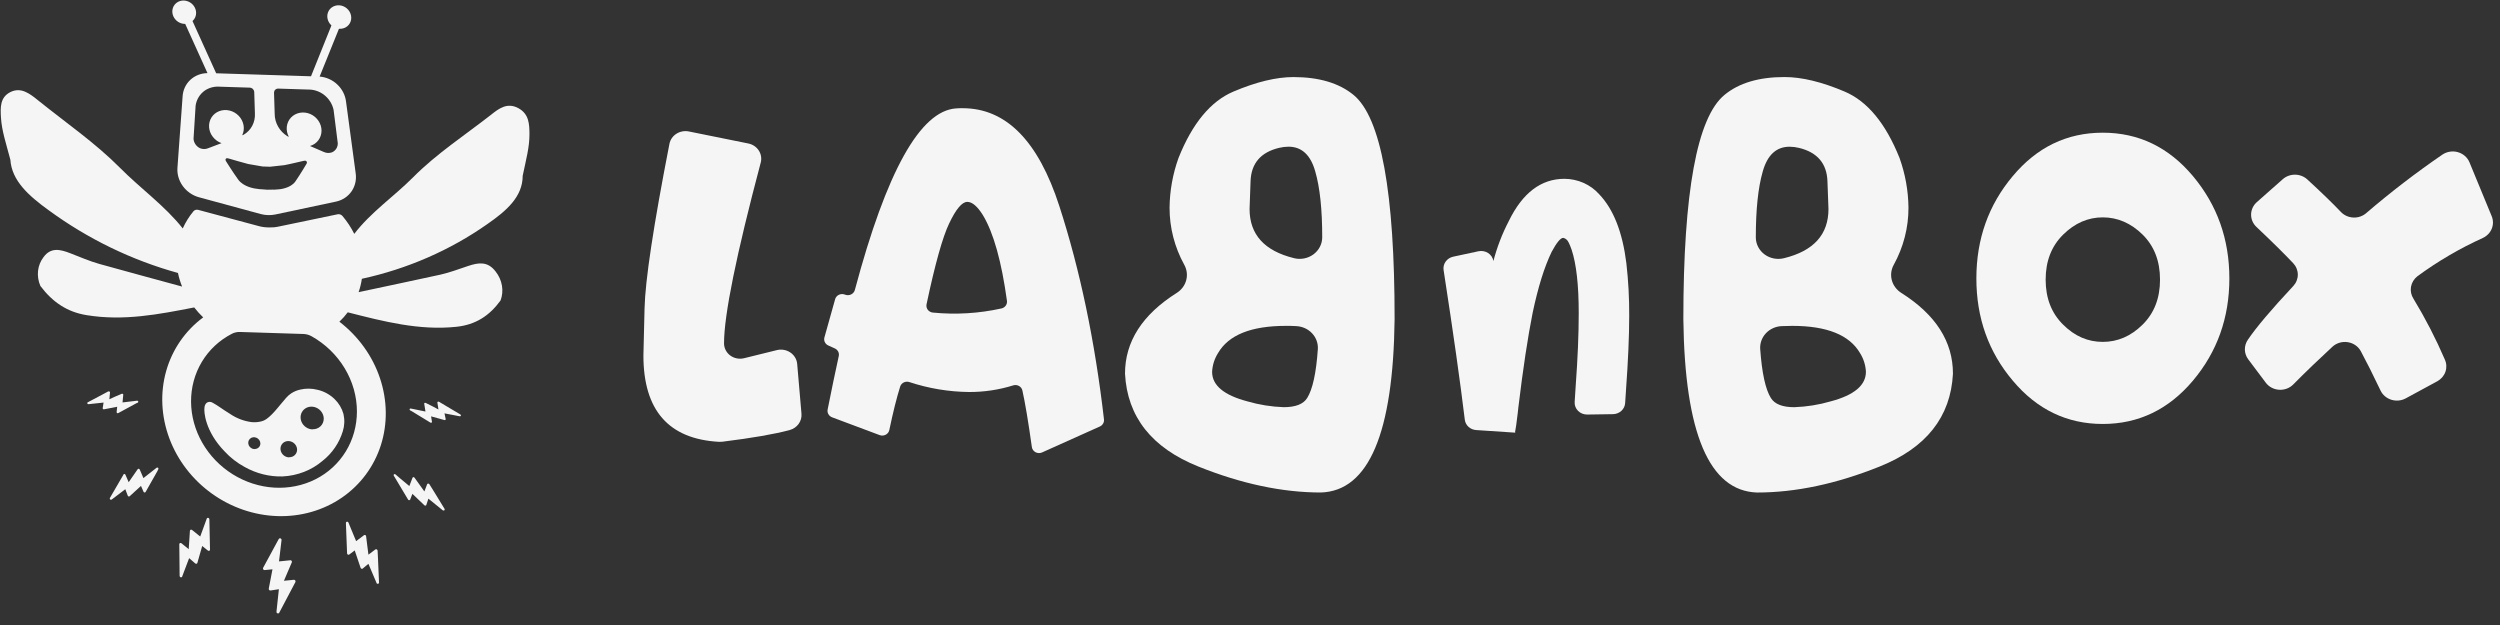 <svg width="208" height="52" viewBox="0 0 208 52" fill="none" xmlns="http://www.w3.org/2000/svg">
<rect x="0" y="0" width="208" height="52" fill="#333333" stroke="none"/>
<g id="Group 727">
<g id="Group 724">
<path id="Vector" d="M126.08 35.998L122.827 35.782C122.587 35.769 122.359 35.675 122.184 35.517C122.009 35.358 121.898 35.147 121.871 34.918C121.498 31.826 120.911 27.675 120.107 22.465C120.07 22.219 120.131 21.968 120.279 21.762C120.426 21.557 120.649 21.412 120.903 21.357L123.006 20.905C123.144 20.875 123.286 20.873 123.425 20.899C123.564 20.924 123.696 20.976 123.813 21.052C123.93 21.129 124.029 21.227 124.105 21.341C124.18 21.456 124.23 21.584 124.251 21.718C124.552 20.566 124.982 19.449 125.535 18.386C126.675 16.048 128.216 14.879 130.158 14.877C130.709 14.879 131.253 14.995 131.752 15.216C132.252 15.438 132.695 15.76 133.052 16.161C134.24 17.404 134.993 19.315 135.313 21.895C135.48 23.36 135.56 24.833 135.55 26.306C135.55 27.948 135.46 30.02 135.279 32.52C135.252 32.907 135.229 33.244 135.213 33.529C135.199 33.778 135.086 34.013 134.898 34.185C134.709 34.358 134.459 34.455 134.198 34.458L132.057 34.49C131.917 34.493 131.777 34.467 131.647 34.416C131.517 34.364 131.399 34.288 131.301 34.191C131.203 34.095 131.126 33.98 131.076 33.854C131.027 33.728 131.004 33.594 131.011 33.46C131.029 33.071 131.057 32.624 131.097 32.12C131.267 29.806 131.351 27.781 131.35 26.045C131.35 23.719 131.152 21.961 130.757 20.771C130.588 20.292 130.448 20.011 130.335 19.931C130.26 19.86 130.166 19.812 130.063 19.79C129.837 19.79 129.516 20.178 129.098 20.953C128.495 22.196 127.968 23.887 127.516 26.026C127.109 28.069 126.713 30.689 126.329 33.883C126.317 34.043 126.302 34.199 126.279 34.343C126.178 35.199 126.103 35.734 126.053 35.949L126.08 35.998Z" fill="#F5F5F5"/>
<path id="Vector_2" d="M60.109 36.75C60.016 36.761 59.922 36.765 59.828 36.761C55.632 36.532 53.534 34.139 53.532 29.581C53.532 29.452 53.564 28.141 53.627 25.649C53.684 23.304 54.374 18.746 55.696 11.973C55.728 11.803 55.797 11.64 55.896 11.495C55.996 11.35 56.125 11.225 56.276 11.129C56.427 11.032 56.597 10.966 56.775 10.933C56.953 10.9 57.137 10.902 57.314 10.938L62.256 11.937C62.436 11.973 62.606 12.043 62.756 12.143C62.906 12.244 63.033 12.372 63.13 12.521C63.227 12.67 63.291 12.836 63.319 13.009C63.347 13.182 63.337 13.359 63.292 13.529C61.257 21.2 60.24 26.211 60.24 28.562V28.59C60.243 28.783 60.292 28.973 60.384 29.145C60.475 29.318 60.606 29.468 60.768 29.585C60.929 29.701 61.116 29.782 61.314 29.819C61.512 29.857 61.717 29.851 61.913 29.802C62.993 29.538 63.898 29.315 64.626 29.132C64.817 29.083 65.018 29.075 65.214 29.109C65.409 29.143 65.595 29.217 65.757 29.327C65.919 29.436 66.054 29.579 66.152 29.744C66.251 29.909 66.31 30.092 66.326 30.281L66.683 34.423C66.709 34.722 66.626 35.02 66.448 35.267C66.27 35.514 66.008 35.695 65.706 35.778C64.47 36.115 62.604 36.439 60.109 36.75Z" fill="#F5F5F5"/>
<path id="Vector_3" d="M91.851 34.89C91.097 28.374 89.859 22.459 88.136 17.144C86.381 11.716 83.7 9.003 80.095 9.003C79.912 9.003 79.729 9.003 79.537 9.02C76.556 9.23 73.752 14.265 71.125 24.124C71.103 24.205 71.064 24.28 71.009 24.345C70.954 24.41 70.885 24.463 70.807 24.5C70.729 24.537 70.643 24.557 70.556 24.559C70.469 24.562 70.382 24.546 70.302 24.513C70.223 24.48 70.137 24.464 70.051 24.465C69.965 24.467 69.88 24.487 69.802 24.523C69.724 24.558 69.655 24.61 69.6 24.674C69.546 24.737 69.506 24.811 69.484 24.891L68.591 28.076C68.555 28.205 68.567 28.343 68.626 28.465C68.684 28.587 68.785 28.685 68.912 28.743L69.459 28.99C69.579 29.045 69.677 29.137 69.737 29.252C69.796 29.367 69.814 29.497 69.786 29.623C69.476 31.034 69.167 32.517 68.86 34.071C68.832 34.203 68.854 34.341 68.922 34.459C68.99 34.578 69.099 34.67 69.23 34.719L73.193 36.203C73.275 36.233 73.362 36.245 73.449 36.238C73.535 36.232 73.62 36.208 73.695 36.167C73.771 36.127 73.837 36.071 73.888 36.004C73.939 35.937 73.975 35.859 73.991 35.778C74.303 34.287 74.605 33.08 74.896 32.157C74.92 32.084 74.959 32.016 75.011 31.958C75.063 31.899 75.126 31.852 75.198 31.817C75.27 31.783 75.348 31.763 75.428 31.758C75.508 31.753 75.589 31.764 75.664 31.79C77.26 32.318 78.935 32.597 80.624 32.615C81.874 32.62 83.117 32.433 84.305 32.062C84.384 32.038 84.468 32.03 84.551 32.039C84.634 32.049 84.714 32.075 84.786 32.115C84.857 32.156 84.919 32.211 84.967 32.276C85.015 32.341 85.048 32.416 85.064 32.494C85.29 33.502 85.552 35.07 85.851 37.197C85.863 37.287 85.898 37.372 85.951 37.446C86.004 37.521 86.075 37.582 86.158 37.626C86.241 37.669 86.333 37.693 86.427 37.696C86.522 37.699 86.615 37.681 86.701 37.642L91.512 35.482C91.626 35.429 91.719 35.344 91.78 35.237C91.841 35.132 91.865 35.01 91.851 34.89ZM83.31 25.665C81.442 26.079 79.516 26.194 77.609 26.006C77.526 25.997 77.446 25.971 77.374 25.931C77.302 25.891 77.239 25.837 77.19 25.772C77.141 25.707 77.107 25.634 77.09 25.556C77.072 25.478 77.072 25.397 77.088 25.319C77.798 21.97 78.424 19.731 78.965 18.602C79.535 17.398 80.04 16.796 80.48 16.796C80.886 16.796 81.323 17.167 81.784 17.911C82.663 19.371 83.328 21.748 83.78 25.04C83.796 25.18 83.757 25.321 83.673 25.436C83.588 25.55 83.462 25.632 83.319 25.665H83.31Z" fill="#F5F5F5"/>
<path id="Vector_4" d="M112.618 7.901C111.412 6.911 109.746 6.415 107.619 6.412C106.187 6.412 104.523 6.814 102.625 7.618C100.728 8.421 99.203 10.264 98.052 13.144C97.574 14.473 97.323 15.867 97.308 17.273C97.303 18.929 97.722 20.561 98.529 22.026C98.749 22.418 98.808 22.875 98.695 23.306C98.583 23.738 98.306 24.114 97.918 24.361C95.038 26.176 93.599 28.421 93.601 31.096C93.792 34.687 95.827 37.26 99.704 38.815C103.297 40.255 106.696 40.976 109.9 40.976C113.875 40.849 115.918 36.042 116.031 26.556C116.037 15.999 114.899 9.78 112.618 7.901ZM109.645 29.039C109.508 31.032 109.211 32.391 108.756 33.116C108.44 33.623 107.79 33.877 106.808 33.878C105.779 33.843 104.76 33.679 103.776 33.392C101.817 32.874 100.841 32.053 100.848 30.931C100.874 30.383 101.043 29.849 101.339 29.378C102.218 27.867 104.098 27.112 106.979 27.112C107.257 27.112 107.547 27.112 107.85 27.133C108.099 27.145 108.343 27.203 108.569 27.305C108.794 27.407 108.996 27.551 109.163 27.728C109.33 27.906 109.459 28.113 109.541 28.338C109.624 28.562 109.659 28.801 109.645 29.039ZM107.655 21.477C105.194 20.872 103.964 19.508 103.964 17.385C103.964 17.308 103.991 16.534 104.047 15.061C104.104 13.587 104.895 12.669 106.419 12.302C106.674 12.24 106.936 12.207 107.199 12.204C108.303 12.204 109.048 12.895 109.432 14.276C109.817 15.604 110.009 17.428 110.009 19.747C110.008 20.021 109.942 20.291 109.815 20.537C109.688 20.782 109.504 20.997 109.277 21.165C109.049 21.332 108.785 21.447 108.504 21.502C108.223 21.556 107.933 21.549 107.655 21.479V21.477Z" fill="#F5F5F5"/>
<path id="Vector_5" d="M158.174 24.36C157.787 24.112 157.51 23.736 157.397 23.304C157.284 22.873 157.344 22.416 157.564 22.024C158.371 20.559 158.79 18.927 158.785 17.271C158.769 15.866 158.518 14.472 158.041 13.142C156.888 10.262 155.363 8.419 153.467 7.616C151.571 6.812 149.906 6.41 148.471 6.41C146.337 6.41 144.672 6.906 143.475 7.899C141.196 9.771 140.056 15.991 140.055 26.559C140.168 36.043 142.211 40.85 146.186 40.978C149.391 40.978 152.79 40.258 156.381 38.818C160.262 37.263 162.297 34.69 162.485 31.098C162.49 28.423 161.053 26.177 158.174 24.36ZM146.084 19.768V19.749C146.084 17.431 146.275 15.608 146.658 14.279C147.043 12.897 147.789 12.207 148.896 12.207C149.159 12.21 149.42 12.242 149.674 12.304C151.2 12.671 151.987 13.6 152.043 15.063C152.1 16.526 152.129 17.31 152.129 17.388C152.129 19.512 150.898 20.876 148.437 21.48C148.162 21.55 147.873 21.559 147.593 21.506C147.313 21.453 147.049 21.34 146.822 21.175C146.595 21.009 146.411 20.797 146.283 20.553C146.155 20.31 146.087 20.041 146.084 19.768ZM152.317 33.392C151.333 33.68 150.313 33.843 149.285 33.879C148.302 33.879 147.654 33.624 147.339 33.116C146.887 32.396 146.59 31.032 146.448 29.026C146.434 28.79 146.469 28.553 146.551 28.33C146.633 28.107 146.761 27.901 146.926 27.725C147.092 27.549 147.292 27.407 147.516 27.305C147.74 27.203 147.982 27.145 148.229 27.134C148.535 27.121 148.831 27.112 149.116 27.112C151.994 27.112 153.874 27.867 154.754 29.378C155.05 29.849 155.219 30.383 155.244 30.932C155.244 32.055 154.268 32.875 152.317 33.392Z" fill="#F5F5F5"/>
<path id="Vector_6" d="M182.451 14.648C180.43 12.243 177.93 11.04 174.95 11.04C171.971 11.04 169.476 12.243 167.465 14.648C165.444 17.049 164.434 19.889 164.434 23.169C164.434 26.449 165.444 29.283 167.465 31.673C169.483 34.074 171.978 35.274 174.95 35.274C177.922 35.274 180.423 34.074 182.451 31.673C184.472 29.272 185.483 26.437 185.483 23.169C185.483 19.901 184.472 17.061 182.451 14.648ZM178.26 27.012C177.295 27.968 176.192 28.445 174.95 28.445C173.708 28.445 172.61 27.968 171.654 27.012C170.684 26.058 170.198 24.809 170.198 23.266C170.198 21.724 170.684 20.475 171.654 19.52C172.623 18.562 173.724 18.084 174.957 18.085C176.19 18.087 177.293 18.565 178.267 19.52C179.231 20.475 179.714 21.724 179.714 23.266C179.714 24.809 179.229 26.058 178.26 27.012Z" fill="#F5F5F5"/>
<path id="Vector_7" d="M200.801 24.855C201.79 26.485 202.663 28.178 203.414 29.921C203.559 30.243 203.574 30.605 203.457 30.938C203.34 31.27 203.098 31.55 202.779 31.723L200.157 33.144C199.977 33.242 199.777 33.302 199.571 33.322C199.366 33.342 199.158 33.32 198.961 33.26C198.764 33.199 198.583 33.099 198.428 32.968C198.274 32.837 198.149 32.676 198.063 32.496C197.426 31.16 196.879 30.069 196.422 29.223C196.315 29.025 196.162 28.854 195.973 28.723C195.785 28.592 195.567 28.505 195.338 28.469C195.108 28.433 194.873 28.448 194.65 28.514C194.428 28.58 194.225 28.695 194.057 28.849C192.901 29.915 191.816 30.96 190.802 31.984C190.651 32.137 190.467 32.256 190.263 32.333C190.058 32.41 189.839 32.442 189.619 32.428C189.4 32.414 189.187 32.354 188.995 32.252C188.803 32.149 188.637 32.008 188.51 31.837L187.051 29.893C186.877 29.659 186.78 29.38 186.773 29.093C186.766 28.805 186.85 28.522 187.013 28.281C187.697 27.261 188.959 25.768 190.797 23.802C191.042 23.541 191.178 23.203 191.178 22.852C191.178 22.501 191.042 22.162 190.797 21.901C190.044 21.105 189.022 20.096 187.732 18.876C187.589 18.741 187.477 18.579 187.401 18.401C187.325 18.223 187.288 18.032 187.291 17.84C187.295 17.647 187.339 17.458 187.42 17.282C187.502 17.106 187.621 16.948 187.768 16.817L189.927 14.908C190.205 14.664 190.57 14.53 190.947 14.533C191.325 14.536 191.687 14.675 191.962 14.923C193.152 16.017 194.086 16.921 194.763 17.634C194.895 17.773 195.055 17.886 195.234 17.966C195.413 18.046 195.606 18.091 195.803 18.099C196 18.108 196.197 18.078 196.382 18.013C196.567 17.948 196.736 17.849 196.881 17.721C198.893 15.995 201.001 14.376 203.197 12.87C203.381 12.743 203.593 12.659 203.817 12.622C204.041 12.585 204.27 12.597 204.488 12.658C204.706 12.719 204.906 12.826 205.075 12.972C205.243 13.117 205.374 13.298 205.458 13.499L207.312 17.993C207.448 18.326 207.449 18.695 207.314 19.029C207.178 19.362 206.917 19.635 206.582 19.793C204.648 20.67 202.818 21.742 201.122 22.99C200.841 23.211 200.654 23.522 200.595 23.865C200.536 24.207 200.609 24.559 200.801 24.855Z" fill="#F5F5F5"/>
</g>
<g id="Group 726">
<path id="Vector_8" d="M28.576 34.441C28.447 33.973 28.189 33.543 27.832 33.198C27.442 32.821 26.957 32.556 26.434 32.434C25.944 32.308 25.437 32.302 24.959 32.418C24.694 32.479 24.445 32.586 24.222 32.733C24.066 32.837 23.925 32.961 23.804 33.103C23.405 33.551 23.178 33.869 22.828 34.254C22.252 34.888 21.973 34.992 21.768 35.052C21.499 35.124 21.216 35.147 20.932 35.12C20.284 35.036 19.658 34.795 19.111 34.417C18.511 34.053 18.118 33.734 17.702 33.513C17.624 33.461 17.533 33.433 17.442 33.434C17.35 33.434 17.263 33.463 17.193 33.516C17.085 33.613 17.022 33.749 17.014 33.897C16.952 34.22 17.048 35.871 18.689 37.559C19.167 38.077 19.729 38.514 20.35 38.849C21.321 39.396 22.413 39.67 23.5 39.64C24.752 39.581 25.926 39.123 26.845 38.336C27.64 37.707 28.221 36.858 28.52 35.886C28.667 35.425 28.687 34.927 28.576 34.441ZM21.177 37.368C21.077 37.365 20.978 37.334 20.893 37.277C20.808 37.22 20.74 37.141 20.698 37.049C20.657 36.957 20.643 36.857 20.66 36.761C20.676 36.665 20.721 36.578 20.79 36.511C20.858 36.444 20.946 36.399 21.044 36.383C21.141 36.367 21.243 36.379 21.337 36.42C21.431 36.46 21.512 36.526 21.57 36.61C21.628 36.693 21.661 36.79 21.664 36.888C21.666 37.017 21.615 37.139 21.524 37.227C21.433 37.314 21.308 37.361 21.176 37.357L21.177 37.368ZM24.051 38.054C23.915 38.05 23.779 38.006 23.663 37.928C23.547 37.851 23.455 37.742 23.398 37.617C23.341 37.491 23.323 37.354 23.345 37.223C23.368 37.092 23.43 36.973 23.523 36.881C23.617 36.789 23.738 36.728 23.871 36.706C24.004 36.684 24.144 36.702 24.272 36.757C24.4 36.812 24.511 36.903 24.59 37.017C24.67 37.131 24.714 37.263 24.719 37.397C24.722 37.575 24.654 37.742 24.529 37.863C24.404 37.984 24.232 38.048 24.051 38.042L24.051 38.054ZM26.002 35.726C25.812 35.72 25.624 35.658 25.462 35.549C25.3 35.44 25.172 35.289 25.093 35.114C25.015 34.938 24.99 34.748 25.021 34.565C25.053 34.383 25.139 34.218 25.27 34.089C25.401 33.961 25.57 33.877 25.755 33.846C25.941 33.816 26.136 33.84 26.314 33.918C26.492 33.995 26.647 34.121 26.757 34.28C26.868 34.439 26.93 34.623 26.936 34.81C26.942 35.059 26.846 35.294 26.671 35.463C26.496 35.633 26.256 35.723 26.002 35.714L26.002 35.726Z" fill="#F5F5F5"/>
<g id="&#60;Radial Repeat&#62;">
<path id="Vector_9" d="M36.488 33.418C36.475 33.415 36.461 33.414 36.448 33.417C36.435 33.419 36.423 33.425 36.414 33.434C36.404 33.442 36.397 33.453 36.393 33.465C36.389 33.478 36.388 33.491 36.39 33.505L36.422 33.703L36.48 34.07L36.006 33.817L35.407 33.517C35.389 33.509 35.369 33.508 35.351 33.514C35.339 33.517 35.328 33.522 35.318 33.529C35.309 33.537 35.301 33.547 35.297 33.558C35.292 33.573 35.293 33.589 35.298 33.605L35.399 34.24L34.585 34.072L34.173 33.989C34.163 33.986 34.152 33.985 34.142 33.987C34.132 33.988 34.123 33.992 34.115 33.998C34.105 34.002 34.097 34.01 34.092 34.02C34.086 34.029 34.081 34.039 34.079 34.05C34.077 34.061 34.078 34.073 34.08 34.084C34.083 34.096 34.088 34.106 34.095 34.116C34.102 34.125 34.111 34.133 34.121 34.139L34.202 34.187L34.216 34.188L35.814 35.163C35.828 35.171 35.843 35.176 35.859 35.176C35.875 35.176 35.89 35.172 35.903 35.165C35.915 35.157 35.925 35.145 35.932 35.132C35.938 35.118 35.94 35.102 35.938 35.087L35.866 34.641L36.982 34.95C36.996 34.954 37.01 34.955 37.023 34.952C37.036 34.949 37.049 34.943 37.058 34.933C37.068 34.924 37.075 34.913 37.079 34.9C37.083 34.887 37.083 34.873 37.08 34.859L36.981 34.391L38.24 34.634L38.254 34.635C38.274 34.639 38.294 34.637 38.31 34.628C38.327 34.619 38.34 34.604 38.346 34.586C38.352 34.567 38.351 34.547 38.343 34.528C38.335 34.51 38.321 34.494 38.303 34.484L37.007 33.713L36.52 33.422C36.515 33.419 36.51 33.418 36.504 33.417C36.499 33.416 36.493 33.417 36.488 33.418Z" fill="#F5F5F5"/>
</g>
<g id="&#60;Radial Repeat&#62;_2">
<path id="Vector_10" d="M35.693 40.26C35.681 40.249 35.666 40.241 35.651 40.236C35.636 40.232 35.62 40.231 35.605 40.234C35.59 40.236 35.575 40.243 35.564 40.252C35.552 40.262 35.543 40.274 35.538 40.288L35.458 40.499L35.308 40.889L34.945 40.381L34.488 39.742C34.475 39.722 34.456 39.708 34.433 39.7C34.419 39.696 34.405 39.694 34.391 39.697C34.377 39.699 34.364 39.704 34.352 39.713C34.338 39.723 34.326 39.736 34.319 39.753L34.057 40.439L33.295 39.805L32.908 39.472C32.889 39.456 32.866 39.447 32.842 39.448C32.829 39.445 32.816 39.444 32.803 39.446C32.791 39.452 32.781 39.46 32.772 39.47C32.764 39.48 32.758 39.491 32.755 39.504C32.752 39.517 32.751 39.53 32.753 39.544C32.755 39.557 32.76 39.57 32.767 39.582L32.821 39.675L32.834 39.694L33.953 41.566C33.962 41.582 33.976 41.596 33.992 41.605C34.009 41.614 34.027 41.619 34.045 41.618C34.063 41.618 34.08 41.612 34.095 41.602C34.109 41.593 34.12 41.579 34.127 41.562L34.312 41.087L35.314 42.043C35.326 42.054 35.341 42.062 35.356 42.067C35.372 42.072 35.389 42.073 35.404 42.069C35.42 42.066 35.434 42.059 35.446 42.049C35.457 42.038 35.466 42.025 35.471 42.01L35.643 41.488L36.836 42.457L36.847 42.457C36.865 42.472 36.888 42.48 36.91 42.48C36.933 42.48 36.954 42.472 36.97 42.459C36.987 42.444 36.998 42.425 37.001 42.403C37.004 42.381 36.999 42.358 36.988 42.338L36.069 40.837L35.723 40.283C35.716 40.272 35.705 40.264 35.693 40.26Z" fill="#F5F5F5"/>
</g>
<g id="&#60;Radial Repeat&#62;_3">
<path id="Vector_11" d="M31.404 45.776C31.398 45.758 31.388 45.743 31.375 45.73C31.361 45.717 31.346 45.706 31.328 45.7C31.311 45.694 31.293 45.693 31.276 45.695C31.258 45.698 31.242 45.704 31.228 45.715L31.026 45.868L30.654 46.149L30.566 45.467L30.459 44.609C30.456 44.583 30.445 44.559 30.426 44.54C30.406 44.521 30.379 44.51 30.352 44.509C30.325 44.507 30.299 44.516 30.28 44.533L29.629 45.023L29.205 43.999L28.992 43.481C28.982 43.455 28.962 43.432 28.937 43.419C28.924 43.412 28.909 43.408 28.895 43.405C28.88 43.404 28.864 43.405 28.85 43.41C28.836 43.414 28.823 43.422 28.812 43.432C28.802 43.442 28.793 43.454 28.788 43.468C28.782 43.481 28.779 43.496 28.78 43.512L28.784 43.653L28.877 46.043C28.879 46.064 28.885 46.084 28.897 46.102C28.909 46.12 28.925 46.134 28.944 46.144C28.962 46.153 28.983 46.158 29.003 46.157C29.024 46.156 29.043 46.149 29.059 46.137L29.513 45.795L30.002 47.244C30.008 47.261 30.018 47.278 30.032 47.291C30.045 47.305 30.061 47.315 30.079 47.321C30.097 47.327 30.115 47.328 30.133 47.325C30.151 47.322 30.167 47.314 30.181 47.303L30.651 46.908L31.321 48.485L31.322 48.501C31.332 48.526 31.35 48.547 31.374 48.56C31.397 48.573 31.424 48.577 31.449 48.572C31.474 48.568 31.497 48.555 31.512 48.536C31.528 48.517 31.535 48.492 31.534 48.467L31.452 46.534L31.416 45.809C31.414 45.797 31.409 45.786 31.404 45.776Z" fill="#F5F5F5"/>
</g>
<g id="&#60;Radial Repeat&#62;_4">
<path id="Vector_12" d="M24.587 48.391C24.59 48.371 24.589 48.351 24.583 48.332C24.577 48.313 24.566 48.295 24.552 48.28C24.538 48.265 24.521 48.253 24.502 48.246C24.483 48.239 24.463 48.236 24.443 48.238L24.156 48.268L23.623 48.321L23.914 47.638L24.281 46.782C24.289 46.756 24.289 46.727 24.279 46.7C24.273 46.683 24.264 46.666 24.252 46.652C24.24 46.638 24.225 46.627 24.209 46.618C24.186 46.612 24.162 46.611 24.139 46.615L23.213 46.71L23.354 45.528L23.424 44.931C23.428 44.901 23.421 44.87 23.403 44.844C23.393 44.83 23.381 44.818 23.367 44.808C23.353 44.798 23.337 44.791 23.32 44.787C23.303 44.783 23.286 44.783 23.27 44.787C23.253 44.79 23.238 44.797 23.225 44.807C23.212 44.817 23.201 44.83 23.194 44.844L23.132 44.955L23.119 44.978L21.891 47.244C21.88 47.264 21.876 47.286 21.878 47.309C21.879 47.332 21.887 47.354 21.901 47.374C21.915 47.393 21.933 47.408 21.954 47.419C21.976 47.429 21.999 47.433 22.022 47.431L22.67 47.366L22.361 48.976C22.357 48.996 22.358 49.016 22.365 49.036C22.371 49.056 22.382 49.074 22.397 49.089C22.411 49.104 22.429 49.116 22.449 49.123C22.469 49.13 22.489 49.132 22.509 49.129L23.203 49.022L23.007 50.853L23.007 50.873C22.998 50.904 23.002 50.938 23.017 50.967C23.033 50.997 23.059 51.02 23.09 51.031C23.121 51.043 23.155 51.042 23.183 51.028C23.212 51.015 23.233 50.99 23.242 50.96L24.212 49.121L24.577 48.43C24.583 48.418 24.586 48.404 24.587 48.391Z" fill="#F5F5F5"/>
</g>
<g id="&#60;Radial Repeat&#62;_5">
<path id="Vector_13" d="M9.05 32.563C9.063 32.561 9.076 32.562 9.089 32.566C9.102 32.571 9.114 32.578 9.125 32.587C9.135 32.597 9.142 32.608 9.147 32.621C9.152 32.634 9.154 32.647 9.153 32.66L9.133 32.857L9.098 33.219L9.557 33.008L10.142 32.758C10.159 32.753 10.178 32.753 10.195 32.76C10.207 32.763 10.219 32.77 10.229 32.778C10.239 32.786 10.247 32.797 10.252 32.809C10.258 32.824 10.258 32.84 10.254 32.855L10.194 33.483L11 33.387L11.406 33.337C11.426 33.336 11.447 33.341 11.465 33.352C11.475 33.359 11.484 33.368 11.491 33.378C11.498 33.388 11.502 33.399 11.505 33.41C11.507 33.422 11.507 33.433 11.505 33.444C11.502 33.455 11.498 33.465 11.491 33.474C11.485 33.483 11.476 33.49 11.467 33.495L11.391 33.536L11.375 33.535L9.832 34.372C9.819 34.379 9.803 34.383 9.788 34.382C9.772 34.38 9.756 34.375 9.743 34.366C9.729 34.356 9.719 34.343 9.712 34.329C9.705 34.314 9.702 34.298 9.704 34.283L9.748 33.844L8.65 34.055C8.637 34.058 8.622 34.057 8.609 34.053C8.595 34.049 8.582 34.041 8.572 34.031C8.561 34.021 8.553 34.009 8.548 33.995C8.544 33.981 8.542 33.967 8.545 33.953L8.617 33.493L7.367 33.628L7.358 33.627C7.339 33.63 7.319 33.626 7.301 33.614C7.284 33.603 7.271 33.587 7.265 33.568C7.257 33.549 7.256 33.529 7.262 33.511C7.269 33.493 7.282 33.479 7.3 33.472L8.552 32.81L9.01 32.562L9.05 32.563Z" fill="#F5F5F5"/>
</g>
<g id="&#60;Radial Repeat&#62;_6">
<path id="Vector_14" d="M10.279 39.455C10.29 39.444 10.304 39.438 10.319 39.434C10.334 39.431 10.35 39.431 10.365 39.435C10.381 39.44 10.395 39.447 10.408 39.458C10.42 39.468 10.43 39.482 10.436 39.496L10.531 39.717L10.707 40.12L11.038 39.639L11.456 39.037C11.469 39.02 11.488 39.008 11.509 39.002C11.522 38.999 11.537 38.999 11.551 39.002C11.565 39.006 11.579 39.011 11.591 39.02C11.607 39.032 11.62 39.047 11.627 39.066L11.933 39.777L12.657 39.209L13.022 38.921C13.04 38.906 13.064 38.9 13.089 38.903C13.101 38.901 13.114 38.901 13.126 38.905C13.138 38.911 13.149 38.92 13.158 38.931C13.167 38.942 13.174 38.954 13.178 38.967C13.182 38.98 13.183 38.994 13.182 39.007C13.181 39.02 13.177 39.033 13.17 39.044L13.121 39.13L13.122 39.149L12.118 40.926C12.11 40.942 12.098 40.955 12.083 40.964C12.068 40.973 12.05 40.977 12.032 40.976C12.014 40.975 11.996 40.97 11.98 40.959C11.965 40.949 11.952 40.935 11.943 40.919L11.73 40.428L10.79 41.286C10.778 41.296 10.764 41.303 10.749 41.307C10.734 41.31 10.717 41.31 10.702 41.305C10.686 41.301 10.671 41.293 10.659 41.282C10.646 41.27 10.636 41.257 10.63 41.241L10.425 40.702L9.29 41.565C9.272 41.578 9.251 41.584 9.228 41.582C9.206 41.58 9.184 41.571 9.166 41.556C9.149 41.54 9.137 41.519 9.133 41.497C9.128 41.475 9.131 41.452 9.142 41.433L9.969 40.01L10.28 39.475C10.279 39.468 10.278 39.461 10.279 39.455Z" fill="#F5F5F5"/>
</g>
<g id="&#60;Radial Repeat&#62;_7">
<path id="Vector_15" d="M14.924 45.246C14.929 45.23 14.938 45.215 14.951 45.203C14.963 45.191 14.978 45.182 14.995 45.178C15.012 45.173 15.03 45.173 15.048 45.177C15.066 45.181 15.082 45.189 15.097 45.201L15.309 45.372L15.701 45.689L15.746 45.011L15.801 44.159C15.803 44.135 15.813 44.112 15.829 44.096C15.84 44.084 15.854 44.075 15.87 44.07C15.885 44.065 15.902 44.064 15.919 44.067C15.939 44.068 15.959 44.076 15.975 44.09L16.658 44.638L17.02 43.649L17.202 43.148C17.207 43.136 17.213 43.124 17.222 43.115C17.231 43.105 17.242 43.098 17.254 43.093C17.267 43.086 17.281 43.083 17.296 43.083C17.311 43.083 17.326 43.085 17.341 43.091C17.355 43.097 17.369 43.106 17.38 43.117C17.391 43.128 17.401 43.141 17.407 43.155C17.413 43.169 17.417 43.184 17.418 43.2L17.422 43.341L17.473 45.73C17.474 45.75 17.469 45.77 17.459 45.787C17.448 45.804 17.433 45.817 17.415 45.825C17.397 45.833 17.376 45.836 17.356 45.833C17.335 45.83 17.316 45.821 17.299 45.808L16.823 45.425L16.421 46.834C16.416 46.852 16.407 46.867 16.394 46.88C16.382 46.892 16.366 46.901 16.349 46.905C16.331 46.909 16.313 46.909 16.295 46.904C16.277 46.9 16.26 46.891 16.246 46.878L15.736 46.438L15.16 47.958L15.16 47.974C15.151 47.997 15.134 48.016 15.111 48.027C15.089 48.037 15.063 48.04 15.039 48.034C15.013 48.028 14.99 48.014 14.973 47.994C14.957 47.974 14.947 47.949 14.945 47.923L14.926 45.998L14.918 45.274C14.919 45.265 14.921 45.255 14.924 45.246Z" fill="#F5F5F5"/>
</g>
<path id="Vector_16" d="M43.13 9.001C42.201 8.492 41.488 9.043 40.849 9.553C38.664 11.259 36.301 12.802 34.371 14.75C32.778 16.35 30.849 17.66 29.475 19.458C29.21 18.925 28.879 18.424 28.489 17.966C28.439 17.909 28.375 17.867 28.305 17.842C28.234 17.818 28.159 17.813 28.088 17.829L23.188 18.849C22.93 18.907 22.663 18.931 22.395 18.923L22.244 18.918C21.983 18.91 21.722 18.869 21.468 18.794L16.495 17.462C16.422 17.442 16.347 17.442 16.277 17.461C16.207 17.481 16.145 17.52 16.099 17.573C15.737 18.008 15.437 18.489 15.205 19.006C13.713 17.115 11.688 15.682 10 13.979C7.944 11.904 5.479 10.208 3.183 8.361C2.501 7.809 1.761 7.212 0.862 7.663C0.002 8.097 0.026 8.925 0.082 9.807C0.151 10.883 0.492 11.894 0.863 13.289C0.976 15.041 2.402 16.303 4.064 17.501C7.314 19.88 10.961 21.648 14.807 22.711C14.886 23.095 15.001 23.474 15.15 23.842C12.85 23.209 10.544 22.602 8.25 21.955C7.433 21.724 6.645 21.377 5.848 21.07C5.007 20.744 4.228 20.558 3.618 21.398C3.366 21.728 3.209 22.122 3.164 22.541C3.119 22.961 3.186 23.392 3.36 23.791C4.375 25.14 5.582 25.954 7.194 26.218C10.293 26.728 13.222 26.15 16.158 25.579C16.386 25.872 16.636 26.149 16.905 26.407C15.403 27.52 14.324 29.089 13.819 30.895C13.314 32.701 13.41 34.652 14.091 36.475C14.773 38.299 16.007 39.903 17.62 41.062C19.233 42.221 21.144 42.877 23.085 42.939C25.026 43 26.9 42.464 28.443 41.404C29.986 40.345 31.122 38.816 31.69 37.032C32.258 35.249 32.231 33.299 31.611 31.458C30.992 29.617 29.812 27.976 28.237 26.766C28.491 26.525 28.724 26.263 28.933 25.984C31.912 26.746 34.883 27.511 37.956 27.191C39.552 27.027 40.71 26.287 41.644 25.003C41.793 24.614 41.834 24.186 41.762 23.763C41.691 23.34 41.509 22.935 41.235 22.589C40.571 21.715 39.803 21.852 38.98 22.119C38.201 22.375 37.433 22.674 36.631 22.853C34.371 23.356 32.099 23.816 29.836 24.307C29.961 23.947 30.052 23.575 30.107 23.195C33.895 22.371 37.439 20.826 40.545 18.645C42.135 17.543 43.486 16.375 43.488 14.626C43.773 13.253 44.05 12.27 44.051 11.187C44.047 10.318 44.019 9.488 43.13 9.001ZM29.696 34.245C29.694 35.428 29.375 36.571 28.771 37.559C28.167 38.547 27.299 39.345 26.253 39.873C25.207 40.401 24.021 40.642 22.812 40.57C21.604 40.498 20.416 40.116 19.367 39.463C18.319 38.81 17.446 37.909 16.837 36.849C16.228 35.789 15.903 34.608 15.896 33.424C15.889 32.24 16.199 31.094 16.796 30.102C17.392 29.109 18.255 28.305 19.296 27.769C19.501 27.663 19.732 27.612 19.97 27.62L25.242 27.787C25.478 27.794 25.712 27.859 25.922 27.976C27.059 28.612 28.014 29.535 28.68 30.642C29.346 31.748 29.698 32.995 29.696 34.245Z" fill="#F5F5F5"/>
<path id="Vector_17" d="M28.788 8.437C28.721 7.906 28.463 7.404 28.059 7.025C27.656 6.645 27.135 6.413 26.593 6.372L28.201 2.394L28.248 2.396C28.481 2.405 28.705 2.335 28.881 2.196C29.057 2.057 29.174 1.859 29.211 1.637C29.249 1.414 29.205 1.18 29.087 0.976C28.969 0.772 28.785 0.611 28.565 0.52C28.346 0.429 28.107 0.414 27.888 0.479C27.669 0.543 27.484 0.682 27.367 0.871C27.249 1.061 27.206 1.289 27.244 1.516C27.282 1.744 27.399 1.956 27.575 2.116L25.876 6.347L17.985 6.097L16.017 1.75C16.116 1.663 16.193 1.556 16.245 1.435C16.297 1.314 16.321 1.182 16.317 1.048C16.311 0.855 16.247 0.666 16.133 0.503C16.019 0.339 15.86 0.21 15.677 0.131C15.494 0.052 15.294 0.026 15.103 0.058C14.912 0.089 14.739 0.177 14.605 0.308C14.471 0.44 14.382 0.61 14.35 0.798C14.318 0.985 14.345 1.181 14.425 1.361C14.506 1.54 14.638 1.696 14.805 1.808C14.971 1.919 15.164 1.982 15.36 1.988L15.409 1.989L17.262 6.083C16.721 6.091 16.214 6.29 15.834 6.645C15.454 7 15.226 7.486 15.193 8.014L14.764 13.953C14.723 14.484 14.879 15.023 15.204 15.473C15.528 15.923 15.999 16.254 16.532 16.406L21.7 17.811C22.093 17.913 22.499 17.926 22.887 17.849L27.979 16.768C28.503 16.65 28.955 16.349 29.251 15.918C29.547 15.488 29.669 14.957 29.594 14.422L28.788 8.437ZM17.301 12.339C17.097 12.422 16.862 12.421 16.648 12.335C16.493 12.262 16.359 12.149 16.262 12.008C16.166 11.868 16.11 11.706 16.102 11.541L16.276 8.781C16.35 8.282 16.617 7.842 17.021 7.548C17.387 7.293 17.839 7.174 18.302 7.213L20.756 7.291C20.806 7.29 20.857 7.299 20.905 7.317C20.953 7.336 20.997 7.364 21.034 7.399C21.1 7.462 21.142 7.545 21.152 7.633C21.171 8.228 21.19 8.823 21.208 9.418C21.232 9.79 21.154 10.154 20.983 10.474C20.819 10.78 20.574 11.033 20.271 11.21L20.148 11.256C20.274 11.002 20.314 10.711 20.264 10.422C20.214 10.134 20.076 9.862 19.868 9.643C19.66 9.424 19.393 9.269 19.103 9.198C18.812 9.127 18.512 9.144 18.243 9.247C17.973 9.349 17.748 9.533 17.596 9.772C17.445 10.011 17.375 10.295 17.396 10.585C17.416 10.875 17.527 11.158 17.713 11.394C17.898 11.631 18.15 11.811 18.433 11.91C18.048 12.052 17.675 12.201 17.301 12.339ZM25.502 13.629C25.502 13.629 24.978 14.52 24.573 15.1C24.169 15.679 23.23 15.749 23.23 15.749L22.827 15.78L22.718 15.776L22.223 15.784L21.727 15.745L21.618 15.742L21.213 15.685C21.213 15.685 20.27 15.561 19.825 14.95C19.381 14.339 18.805 13.417 18.805 13.417C18.787 13.382 18.711 13.257 18.816 13.187C18.878 13.14 18.94 13.172 19.052 13.194C19.127 13.213 20.32 13.571 20.653 13.646L21.852 13.852L22.16 13.862L22.466 13.872L23.655 13.741C23.984 13.687 25.159 13.404 25.231 13.39C25.346 13.373 25.406 13.345 25.466 13.397C25.591 13.475 25.522 13.602 25.502 13.629ZM27.599 12.681C27.39 12.754 27.154 12.741 26.943 12.644C26.56 12.478 26.176 12.309 25.791 12.147C26.07 12.066 26.311 11.902 26.483 11.676C26.654 11.45 26.748 11.174 26.751 10.884C26.754 10.594 26.666 10.305 26.498 10.055C26.331 9.805 26.093 9.606 25.817 9.486C25.54 9.366 25.237 9.33 24.95 9.383C24.663 9.436 24.404 9.575 24.21 9.782C24.015 9.988 23.894 10.253 23.862 10.539C23.83 10.826 23.889 11.121 24.032 11.384L23.905 11.329C23.591 11.133 23.33 10.864 23.146 10.547C22.954 10.216 22.853 9.846 22.854 9.475C22.835 8.88 22.816 8.285 22.798 7.69C22.803 7.602 22.84 7.521 22.903 7.463C22.939 7.429 22.981 7.404 23.028 7.389C23.075 7.373 23.125 7.368 23.175 7.372L25.627 7.45C26.088 7.44 26.549 7.587 26.931 7.867C27.355 8.186 27.65 8.644 27.756 9.149L28.104 11.925C28.105 12.089 28.059 12.247 27.971 12.381C27.883 12.515 27.757 12.619 27.607 12.682L27.599 12.681Z" fill="#F5F5F5"/>
</g>
</g>
</svg>
